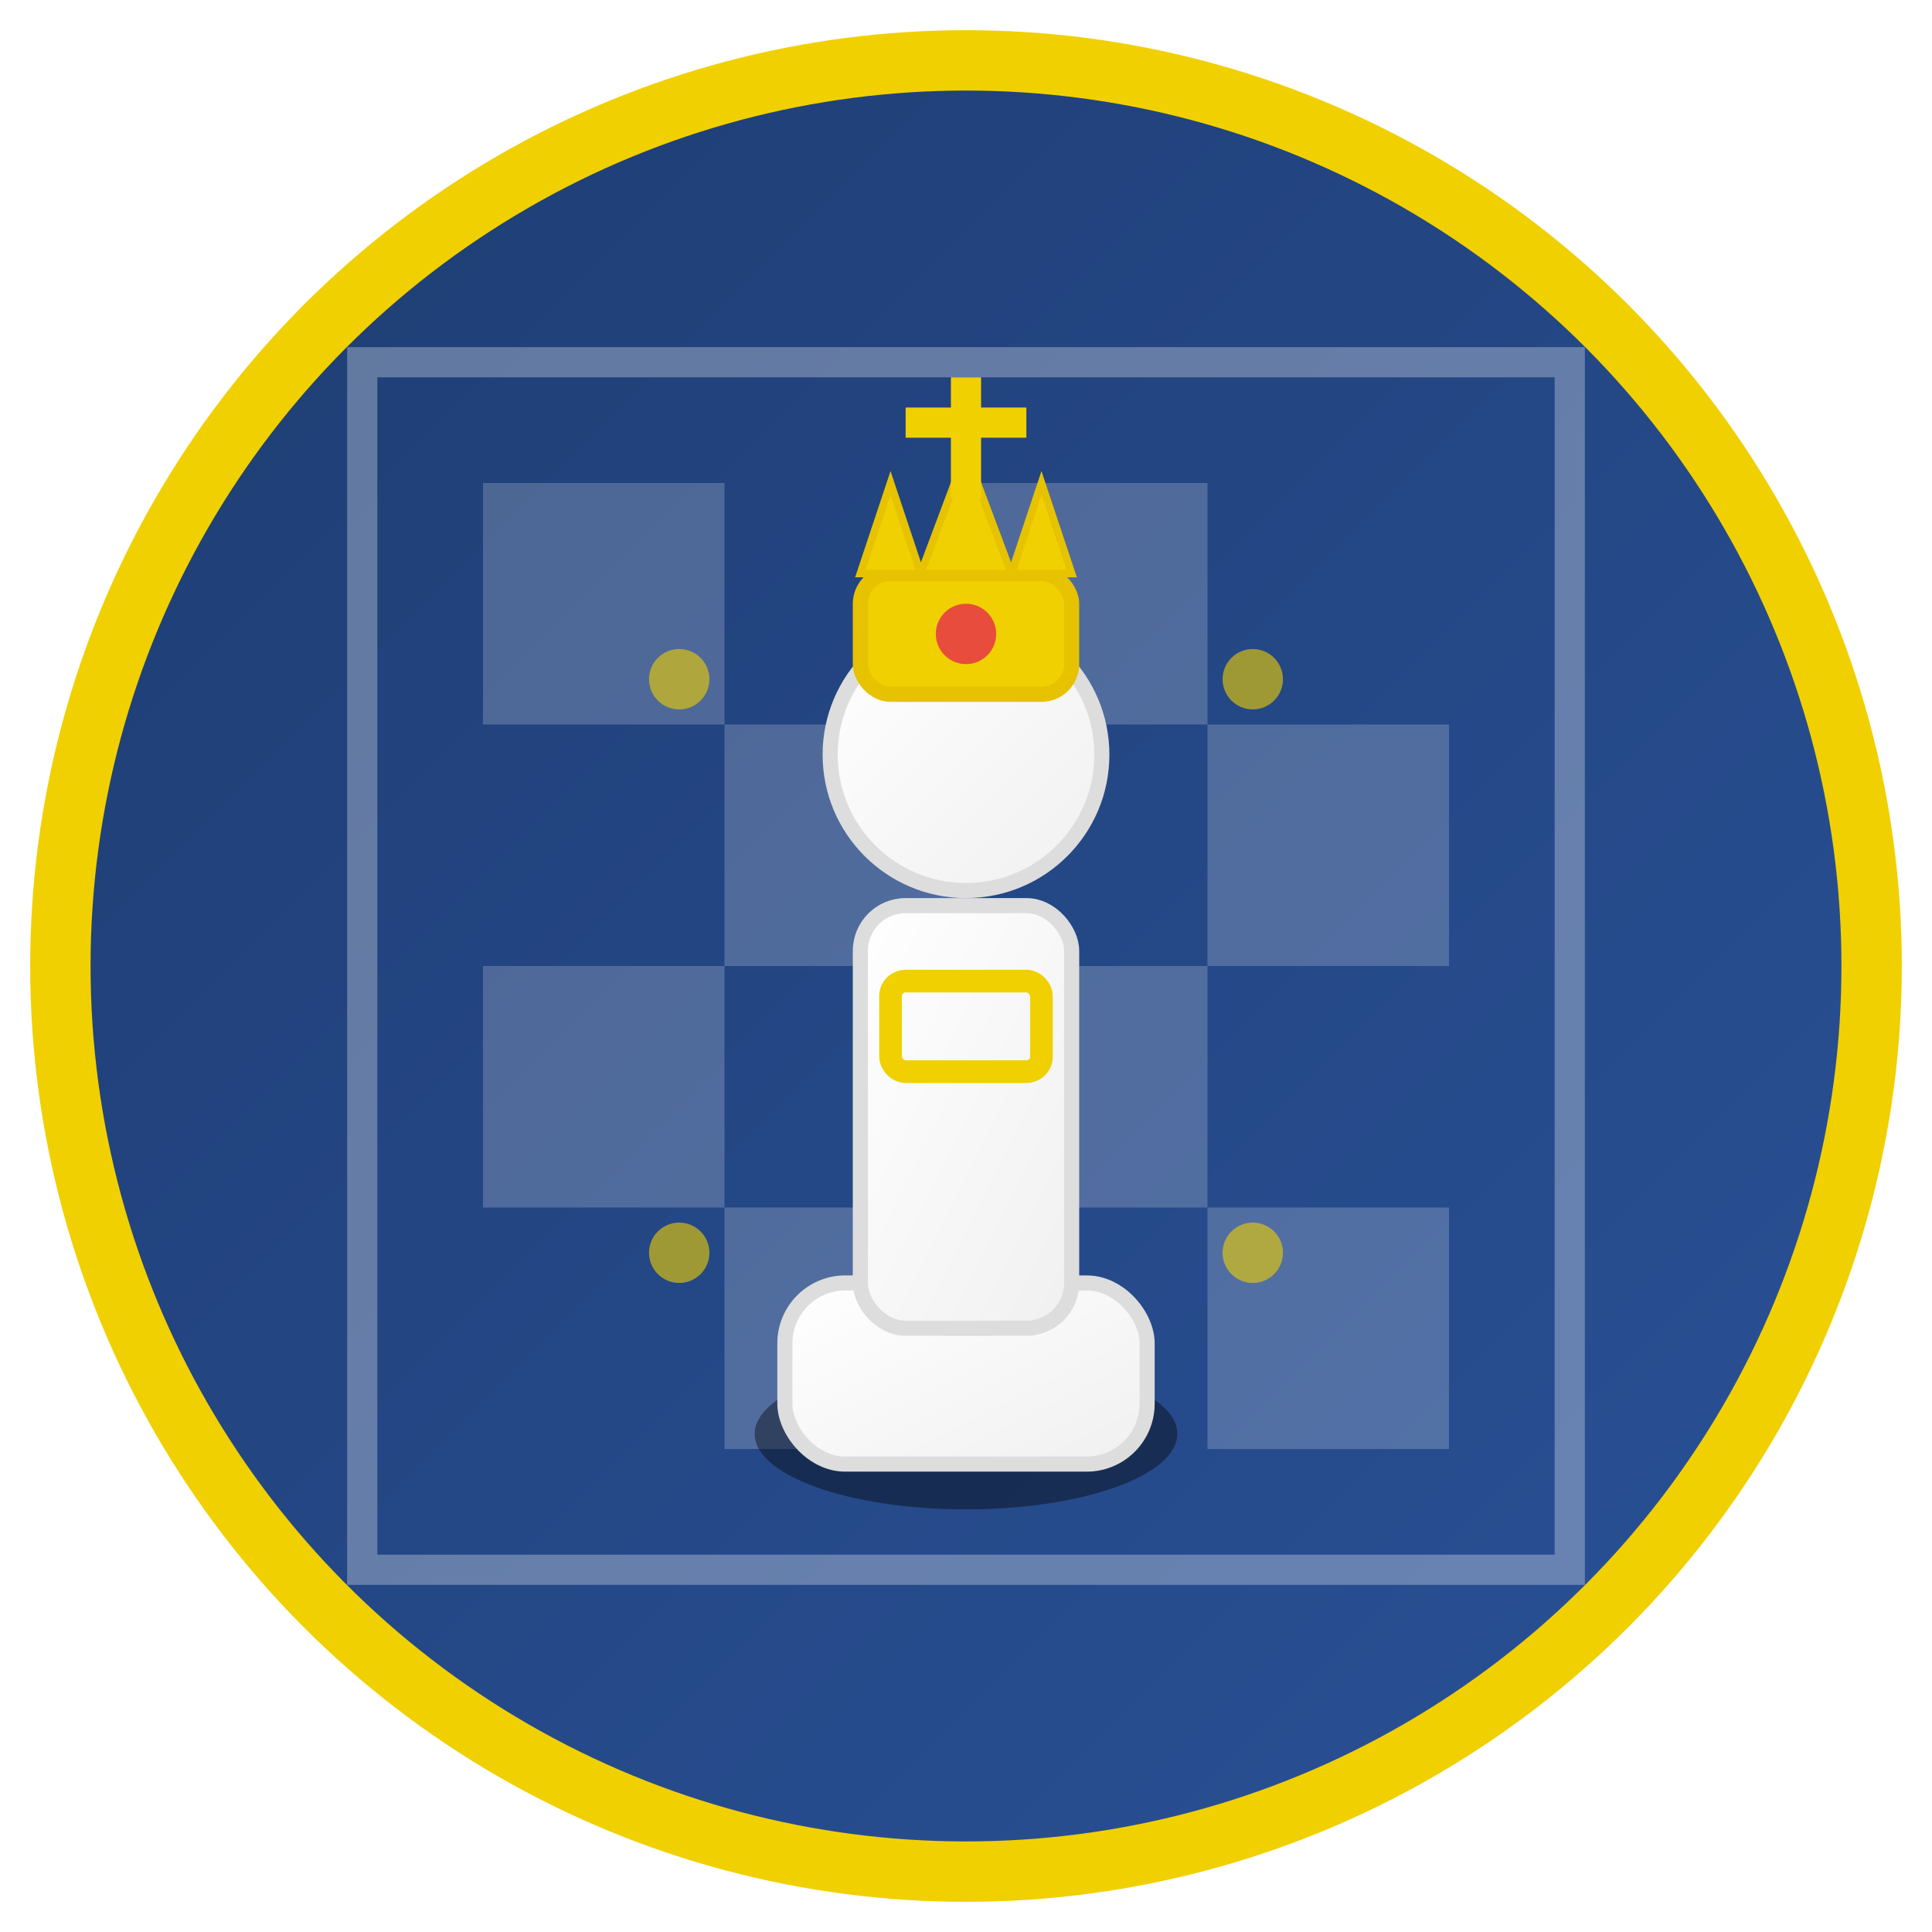 <svg width="128" height="128" viewBox="0 0 128 128" xmlns="http://www.w3.org/2000/svg">
  <defs>
    <linearGradient id="bgGrad" x1="0%" y1="0%" x2="100%" y2="100%">
      <stop offset="0%" style="stop-color:#1e3c72;stop-opacity:1" />
      <stop offset="100%" style="stop-color:#2a5298;stop-opacity:1" />
    </linearGradient>
    
    <linearGradient id="pieceGrad" x1="0%" y1="0%" x2="100%" y2="100%">
      <stop offset="0%" style="stop-color:#ffffff;stop-opacity:1" />
      <stop offset="100%" style="stop-color:#f0f0f0;stop-opacity:1" />
    </linearGradient>
    
    <filter id="glow" x="-50%" y="-50%" width="200%" height="200%">
      <feGaussianBlur stdDeviation="2" result="coloredBlur"/>
      <feMerge>
        <feMergeNode in="coloredBlur"/>
        <feMergeNode in="SourceGraphic"/>
      </feMerge>
    </filter>
  </defs>
  
  <!-- Fundo circular -->
  <circle cx="64" cy="64" r="60" fill="url(#bgGrad)" stroke="#f0d000" stroke-width="4"/>
  
  <!-- Tabuleiro simplificado -->
  <rect x="24" y="24" width="80" height="80" fill="none" stroke="rgba(255,255,255,0.3)" stroke-width="2"/>
  
  <!-- Padrão xadrez simplificado -->
  <g opacity="0.2">
    <rect x="32" y="32" width="16" height="16" fill="#fff"/>
    <rect x="64" y="32" width="16" height="16" fill="#fff"/>
    <rect x="48" y="48" width="16" height="16" fill="#fff"/>
    <rect x="80" y="48" width="16" height="16" fill="#fff"/>
    <rect x="32" y="64" width="16" height="16" fill="#fff"/>
    <rect x="64" y="64" width="16" height="16" fill="#fff"/>
    <rect x="48" y="80" width="16" height="16" fill="#fff"/>
    <rect x="80" y="80" width="16" height="16" fill="#fff"/>
  </g>
  
  <!-- Rei central grande e limpo -->
  <g filter="url(#glow)">
    <!-- Sombra da base -->
    <ellipse cx="64" cy="95" rx="14" ry="5" fill="rgba(0,0,0,0.4)"/>
    
    <!-- Base do rei -->
    <rect x="52" y="85" width="24" height="12" rx="4" fill="url(#pieceGrad)" stroke="#ddd" stroke-width="1"/>
    
    <!-- Corpo -->
    <rect x="57" y="60" width="14" height="28" rx="3" fill="url(#pieceGrad)" stroke="#ddd" stroke-width="1"/>
    
    <!-- Cabeça -->
    <circle cx="64" cy="50" r="9" fill="url(#pieceGrad)" stroke="#ddd" stroke-width="1"/>
    
    <!-- Coroa -->
    <rect x="57" y="38" width="14" height="8" rx="2" fill="#f0d000" stroke="#e6c200" stroke-width="1"/>
    
    <!-- Pontas da coroa -->
    <polygon points="57,38 59,32 61,38" fill="#f0d000" stroke="#e6c200" stroke-width="0.5"/>
    <polygon points="61,38 64,30 67,38" fill="#f0d000" stroke="#e6c200" stroke-width="0.5"/>
    <polygon points="67,38 69,32 71,38" fill="#f0d000" stroke="#e6c200" stroke-width="0.5"/>
    
    <!-- Cruz no topo -->
    <rect x="63" y="25" width="2" height="8" fill="#f0d000"/>
    <rect x="60" y="27" width="8" height="2" fill="#f0d000"/>
    
    <!-- Detalhes decorativos -->
    <circle cx="64" cy="42" r="2" fill="#e74c3c"/>
    <rect x="59" y="65" width="10" height="6" rx="1" fill="none" stroke="#f0d000" stroke-width="1.5"/>
  </g>
  
  <!-- Brilhos sutis -->
  <circle cx="45" cy="45" r="2" fill="rgba(240,208,0,0.6)"/>
  <circle cx="83" cy="45" r="2" fill="rgba(240,208,0,0.6)"/>
  <circle cx="45" cy="83" r="2" fill="rgba(240,208,0,0.6)"/>
  <circle cx="83" cy="83" r="2" fill="rgba(240,208,0,0.6)"/>
</svg>
